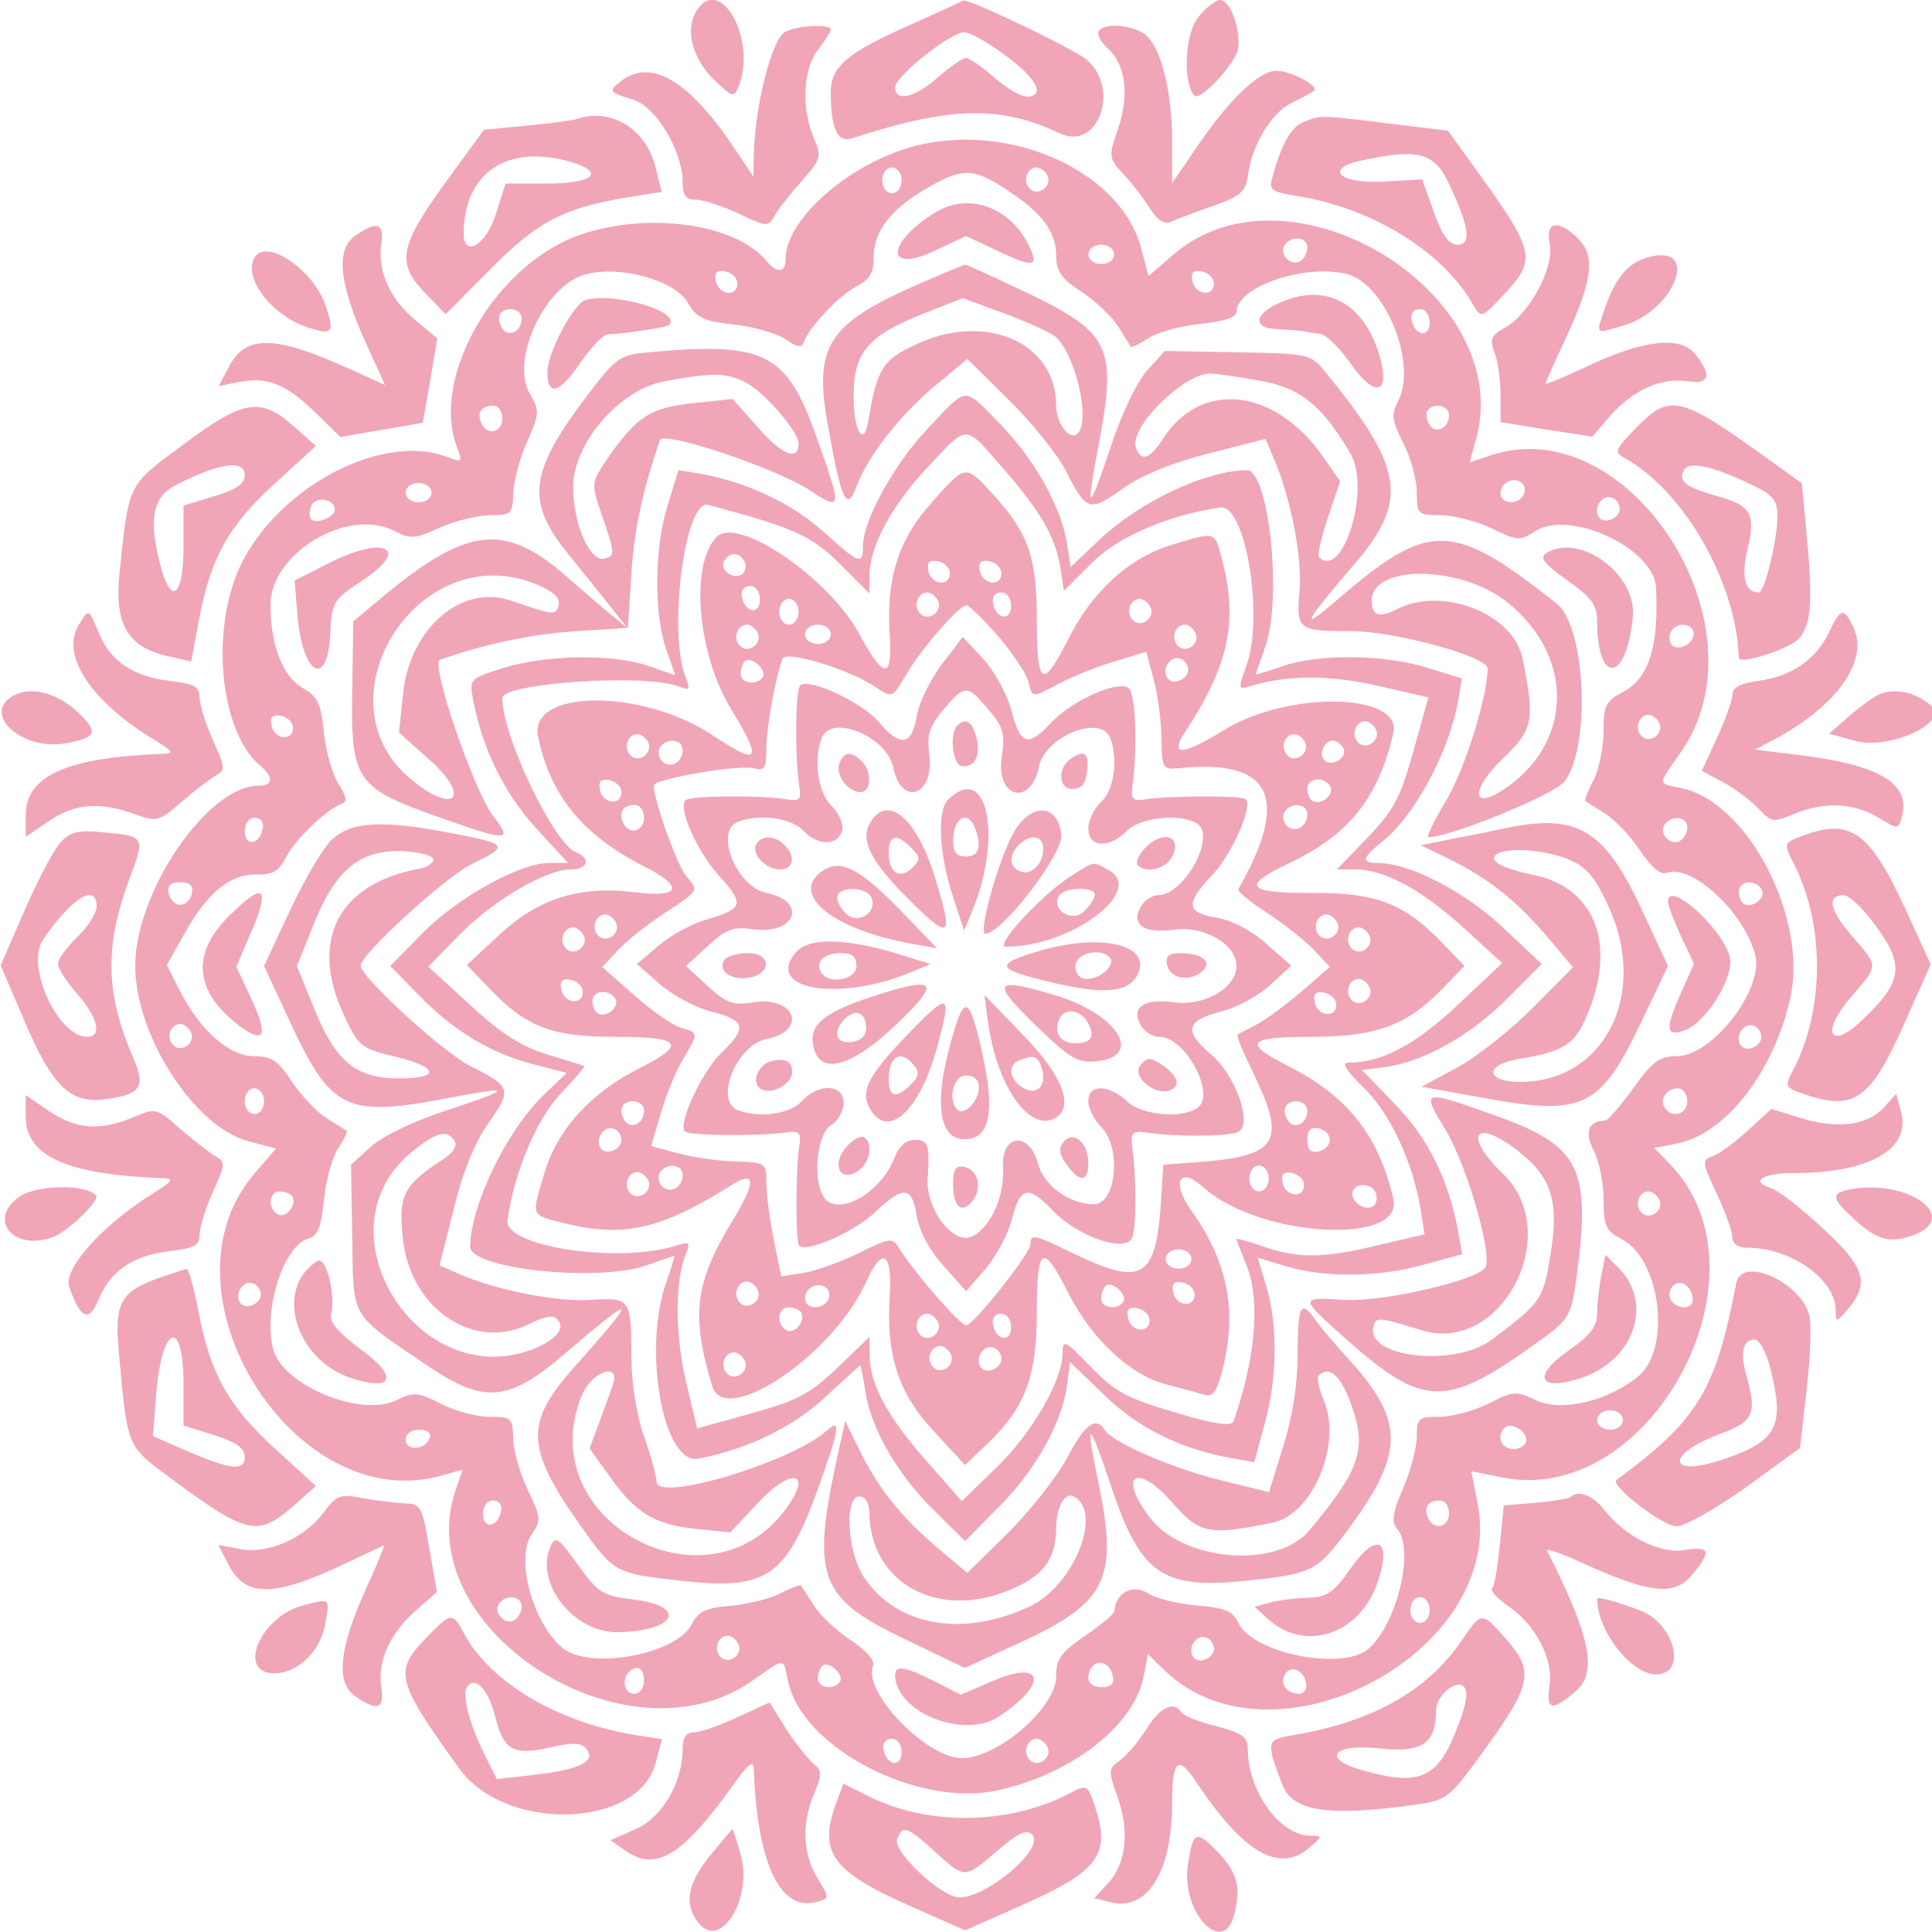 <?xml version="1.0" standalone="no"?>
<!DOCTYPE svg PUBLIC "-//W3C//DTD SVG 20010904//EN"
 "http://www.w3.org/TR/2001/REC-SVG-20010904/DTD/svg10.dtd">
<svg version="1.0" xmlns="http://www.w3.org/2000/svg"
 width="300pt" height="300pt" viewBox="0 0 300 300"
 preserveAspectRatio="xMidYMid meet">
<g transform="translate(0,300) scale(0.05,-0.05)"
fill="#f0a6b7" stroke="none">
<path d="M2159 5959 c-31 -59 -6 -145 61 -209 55 -53 60 -54 74 -18 59 151
-64 358 -135 227z"/>
<path d="M2827 5923 c-200 -89 -247 -130 -247 -211 1 -115 21 -157 68 -141
305 99 458 102 643 15 117 -56 189 133 86 227 -35 32 -377 196 -386 185 0 -1
-75 -35 -164 -75z m295 -95 c98 -71 127 -128 66 -128 -18 0 -63 27 -101 60
-38 33 -77 60 -87 60 -10 0 -49 -27 -87 -60 -73 -64 -133 -78 -133 -31 0 34
172 171 215 171 16 0 74 -32 127 -72z"/>
<path d="M3720 5945 c-41 -52 -47 -205 -10 -242 18 -18 128 101 135 145 9 60
-24 152 -56 152 -14 0 -46 -25 -69 -55z"/>
<path d="M2437 5900 c-41 -25 -92 -227 -96 -380 l-1 -69 -53 79 c-142 216
-262 290 -356 220 -43 -34 -43 -35 39 -61 68 -22 150 -160 150 -253 0 -43 10
-56 40 -56 22 0 82 -19 133 -43 87 -42 93 -42 112 -8 11 20 49 69 85 109 60
68 62 76 38 132 -40 92 -34 216 12 275 22 28 40 57 40 63 0 19 -107 13 -143
-8z"/>
<path d="M3412 5903 c-6 -10 7 -34 28 -53 56 -50 68 -146 32 -250 -30 -87 -29
-91 16 -140 26 -27 63 -75 82 -106 25 -39 46 -52 68 -42 18 8 76 30 131 49 83
30 100 44 106 92 12 95 72 195 135 227 33 16 64 33 70 37 21 14 -70 63 -116
63 -56 0 -150 -92 -255 -248 l-69 -101 0 129 c0 147 -29 274 -75 325 -32 36
-135 48 -153 18z"/>
<path d="M1790 5630 c-11 -4 -80 -13 -154 -20 l-133 -13 -122 -167 c-141 -195
-151 -248 -59 -342 l62 -64 143 144 c148 149 229 189 445 223 l83 13 -20 79
c-30 118 -139 184 -245 147z m-24 -131 c117 -33 81 -69 -68 -69 l-128 0 -30
-95 c-30 -95 -100 -138 -100 -60 1 187 133 277 326 224z"/>
<path d="M4048 5621 c-39 -16 -68 -68 -97 -173 -11 -38 -1 -44 73 -56 238 -37
460 -175 553 -342 22 -38 26 -37 93 35 105 112 101 131 -107 417 l-66 92 -188
23 c-213 26 -205 26 -261 4z m449 -186 c66 -137 74 -195 30 -195 -27 0 -48 28
-74 101 l-36 102 -123 -7 c-137 -7 -183 41 -64 66 171 37 224 24 267 -67z"/>
<path d="M2800 5534 c-189 -64 -360 -224 -360 -337 0 -45 -26 -48 -61 -6 -95
114 -364 152 -574 81 -264 -89 -469 -441 -386 -660 18 -48 17 -49 -31 -31
-219 83 -570 -122 -661 -386 -71 -206 -32 -479 82 -574 42 -35 39 -61 -6 -61
-158 0 -383 -329 -383 -560 0 -215 183 -500 351 -544 l86 -23 -68 -79 c-313
-366 125 -1068 584 -936 l64 18 -21 -60 c-151 -431 528 -870 920 -596 104 73
96 73 111 1 41 -208 403 -396 652 -341 231 51 425 203 453 355 l13 68 52 -51
c342 -327 1066 63 971 524 l-19 95 95 -19 c461 -95 851 629 524 971 l-51 52
68 13 c152 28 304 222 355 453 55 249 -133 611 -341 652 -72 15 -72 7 1 111
275 393 -164 1071 -596 920 l-60 -20 20 72 c125 452 -577 883 -938 575 l-79
-68 -23 86 c-67 253 -444 408 -744 305z m0 -94 c0 -22 -13 -40 -30 -40 -17 0
-30 18 -30 40 0 22 13 40 30 40 17 0 30 -18 30 -40z m348 -44 c92 -63 131
-119 132 -188 0 -51 15 -73 80 -115 43 -29 95 -78 113 -108 19 -30 37 -58 39
-62 3 -3 27 9 55 27 27 18 100 38 161 44 72 7 112 21 112 37 0 77 205 149 339
119 122 -27 225 -280 162 -398 -21 -39 -18 -59 17 -128 23 -45 42 -114 42
-153 0 -68 3 -71 74 -71 40 0 112 -19 159 -41 79 -39 88 -39 134 -9 107 70
370 -53 376 -175 9 -186 -23 -284 -106 -326 -50 -26 -57 -41 -57 -121 0 -49
-14 -117 -31 -151 -18 -33 -29 -63 -25 -65 3 -2 31 -20 61 -39 30 -18 79 -70
108 -114 34 -51 64 -77 82 -70 78 30 242 -122 276 -255 27 -107 -134 -314
-243 -314 -54 0 -76 -16 -136 -100 -40 -55 -79 -100 -87 -100 -52 -1 -65 -35
-36 -92 17 -32 31 -101 31 -152 0 -84 7 -98 57 -125 121 -62 154 -342 50 -426
-97 -78 -239 -111 -318 -73 -61 29 -71 28 -146 -11 -45 -22 -113 -41 -152 -41
-66 0 -71 -4 -71 -61 0 -34 -19 -106 -42 -160 -34 -79 -38 -105 -18 -128 54
-66 -3 -299 -92 -373 -81 -67 -354 -13 -401 80 -19 39 -42 49 -130 56 -59 5
-128 22 -154 39 -45 29 -100 -1 -102 -57 -1 -8 -41 -42 -91 -76 -76 -52 -90
-72 -90 -127 0 -96 -182 -253 -292 -253 -111 0 -308 204 -277 286 7 17 -20 48
-70 81 -44 29 -96 78 -114 108 -19 30 -37 58 -39 61 -2 4 -31 -7 -64 -24 -32
-17 -102 -34 -155 -39 -77 -6 -100 -17 -121 -58 -49 -94 -317 -142 -401 -73
-93 78 -148 279 -95 354 29 42 28 52 -12 135 -24 49 -45 121 -46 159 -2 67 -5
70 -74 70 -39 0 -107 18 -150 40 -72 37 -85 38 -140 11 -112 -53 -354 48 -382
160 -31 124 34 323 111 343 27 7 39 37 47 119 6 61 26 133 44 160 18 28 30 52
27 55 -4 2 -32 20 -62 39 -30 18 -79 70 -108 113 -43 66 -64 80 -118 80 -77 0
-168 80 -231 204 l-40 79 58 103 c70 124 141 181 223 178 48 -1 68 11 90 55
29 56 128 150 173 165 17 6 14 23 -10 60 -19 29 -40 101 -46 160 -9 92 -19
113 -67 140 -61 35 -99 134 -99 257 0 161 240 305 385 230 50 -26 64 -25 140
10 47 21 117 38 156 39 67 0 71 4 73 67 1 38 20 110 43 161 39 87 39 96 8 150
-60 104 46 334 171 369 105 31 280 -17 320 -87 27 -47 49 -58 145 -68 61 -7
133 -28 159 -46 35 -25 50 -27 56 -9 15 45 108 144 163 173 41 21 54 43 54 87
0 86 53 154 170 221 112 64 143 62 265 -22z m103 62 c21 -33 -26 -71 -53 -44
-23 23 -9 66 22 66 10 0 24 -10 31 -22z m809 -227 c0 -16 -10 -35 -22 -42 -28
-18 -67 21 -49 49 20 32 71 27 71 -7z m-600 -21 c0 -17 -18 -30 -40 -30 -22 0
-40 13 -40 30 0 17 18 30 40 30 22 0 40 -13 40 -30z m-1170 -90 c0 -43 -58
-37 -67 7 -5 27 3 35 30 30 20 -4 37 -21 37 -37z m1480 0 c0 -43 -58 -37 -67
7 -5 27 3 35 30 30 20 -4 37 -21 37 -37z m-2150 -109 c0 -41 -41 -61 -61 -30
-9 15 -12 34 -6 43 16 27 67 18 67 -13z m2820 -13 c0 -48 -47 -42 -56 9 -4 19
6 33 25 33 18 0 31 -17 31 -42z m-2880 -298 c0 -45 -50 -54 -66 -12 -13 33 2
52 39 52 15 0 27 -18 27 -40z m2940 11 c0 -41 -41 -61 -61 -30 -9 15 -12 34
-6 43 16 27 67 18 67 -13z m231 -249 c-19 -32 -71 -27 -71 6 0 34 43 54 67 31
10 -8 11 -25 4 -37z m-3391 8 c0 -17 -18 -30 -40 -30 -22 0 -40 13 -40 30 0
17 18 30 40 30 22 0 40 -13 40 -30z m-300 -53 c0 -22 -57 -46 -73 -30 -7 6 -7
25 0 42 12 31 73 22 73 -12z m3990 2 c0 -16 -16 -31 -35 -35 -34 -7 -49 36
-21 63 21 21 56 3 56 -28z m230 -387 c0 -34 -54 -58 -71 -31 -6 10 -6 28 1 39
18 30 70 24 70 -8z m-4350 -292 c0 -43 -58 -37 -67 7 -5 27 3 35 30 30 20 -4
37 -21 37 -37z m4241 18 c21 -33 -26 -71 -53 -44 -23 23 -9 66 22 66 10 0 24
-10 31 -22z m-4335 -331 c-9 -51 -56 -57 -56 -9 0 25 13 42 31 42 19 0 29 -14
25 -33z m4424 4 c0 -16 -10 -35 -22 -42 -28 -18 -67 21 -49 49 20 32 71 27 71
-7z m-4644 -206 c-4 -19 -20 -35 -36 -35 -16 0 -32 16 -36 35 -5 25 6 35 36
35 30 0 41 -10 36 -35z m4875 13 c15 -25 -29 -61 -55 -45 -9 5 -16 22 -16 38
0 34 52 39 71 7z m-4880 -440 c21 -33 -26 -71 -53 -44 -23 23 -9 66 22 66 10
0 24 -10 31 -22z m4879 -19 c0 -16 -16 -31 -35 -35 -34 -7 -49 36 -21 63 21
21 56 3 56 -28z m-4650 -199 c0 -22 -13 -40 -30 -40 -17 0 -30 18 -30 40 0 22
13 40 30 40 17 0 30 -18 30 -40z m4420 0 c0 -41 -48 -55 -70 -20 -17 27 6 60
41 60 16 0 29 -18 29 -40z m-4332 -296 c15 -26 -21 -70 -46 -55 -32 19 -27 71
7 71 16 0 33 -7 39 -16z m4243 -6 c21 -33 -26 -71 -53 -44 -23 23 -9 66 22 66
10 0 24 -10 31 -22z m-4341 -299 c0 -16 -16 -31 -35 -35 -34 -7 -49 36 -21 63
21 21 56 3 56 -28z m4446 -6 c4 -19 -6 -33 -23 -33 -38 0 -60 33 -42 61 18 29
58 13 65 -28z m-216 -383 c0 -17 -18 -30 -40 -30 -22 0 -40 13 -40 30 0 17 18
30 40 30 22 0 40 -13 40 -30z m-300 -62 c0 -15 -18 -28 -40 -28 -38 0 -54 39
-28 65 19 20 68 -7 68 -37z m-3405 7 c-13 -38 -75 -43 -75 -6 0 18 17 31 42
31 24 0 38 -10 33 -25z m221 -228 c-9 -51 -56 -57 -56 -9 0 25 13 42 31 42 19
0 29 -14 25 -33z m2944 -7 c0 -45 -50 -54 -66 -12 -13 33 2 52 39 52 15 0 27
-18 27 -40z m-2880 -289 c0 -16 -10 -35 -22 -42 -28 -18 -67 21 -49 49 20 32
71 27 71 -7z m2820 -11 c0 -22 -13 -40 -30 -40 -17 0 -30 18 -30 40 0 22 13
40 30 40 17 0 30 -18 30 -40z m-2149 -102 c21 -33 -26 -71 -53 -44 -23 23 -9
66 22 66 10 0 24 -10 31 -22z m1479 -19 c0 -16 -16 -31 -35 -35 -34 -7 -49 36
-21 63 21 21 56 3 56 -28z m-1161 -101 c-17 -28 -69 -21 -69 9 0 14 6 32 13
39 18 19 69 -26 56 -48z m847 15 c5 -22 -7 -33 -35 -33 -22 0 -41 12 -41 27 0
61 65 67 76 6z m-1456 -13 c0 -22 -13 -40 -30 -40 -30 0 -41 42 -17 67 26 25
47 13 47 -27z m2056 -7 c4 -19 -6 -33 -23 -33 -38 0 -60 33 -42 61 18 29 58
13 65 -28z m-1256 -215 c0 -48 -47 -42 -56 9 -4 19 6 33 25 33 18 0 31 -17 31
-42z m451 20 c21 -33 -26 -71 -53 -44 -23 23 -9 66 22 66 10 0 24 -10 31 -22z"/>
<path d="M2906 5341 c-154 -94 -158 -192 -6 -121 l100 47 100 -47 c113 -53
128 -50 94 20 -59 118 -187 163 -288 101z"/>
<path d="M2890 5134 c-322 -137 -366 -200 -317 -466 40 -224 57 -258 86 -181
36 96 132 219 240 311 l105 87 129 -127 c72 -71 152 -170 178 -222 64 -125 72
-127 178 -52 58 41 154 80 266 108 l175 45 26 -61 c53 -123 88 -306 80 -409
-11 -123 -5 -127 159 -127 137 0 425 -79 425 -116 0 -87 -72 -317 -130 -412
-37 -62 -61 -112 -54 -112 68 0 390 132 422 172 83 106 67 481 -23 553 -325
257 -395 259 -679 15 -123 -106 -111 -80 50 108 170 198 155 297 -91 598 -44
54 -50 56 -271 60 l-227 4 -55 -61 c-31 -35 -80 -137 -112 -235 -70 -209 -79
-211 -40 -6 60 314 41 357 -219 482 -103 49 -191 89 -194 88 -4 -1 -52 -20
-107 -44z m387 -179 c62 -53 111 -260 70 -301 -25 -25 -67 31 -67 87 0 195
-219 291 -434 190 -106 -49 -122 -75 -150 -241 -14 -82 -46 -25 -45 81 0 135
45 187 219 256 l120 47 128 -47 c71 -26 142 -59 159 -72z m634 -137 c127 -22
195 -76 283 -227 64 -108 -24 -395 -98 -321 -5 6 7 61 28 123 l38 112 -52 75
c-150 216 -381 242 -500 55 -39 -61 -66 -70 -82 -26 -24 61 147 231 230 231
16 0 85 -10 153 -22z m772 -690 c209 -169 202 -439 -15 -581 -99 -65 -100 2
-1 97 95 91 100 118 62 309 -28 141 -249 228 -391 155 -55 -28 -78 -20 -78 26
0 115 279 111 423 -6z"/>
<path d="M1818 5068 c-37 -11 -118 -164 -118 -224 0 -76 37 -66 100 26 34 49
73 91 86 91 71 5 184 22 192 30 41 41 -172 103 -260 77z"/>
<path d="M3966 5056 c-73 -35 -74 -76 0 -78 35 -2 73 -5 84 -7 11 -3 34 -6 51
-8 17 -2 61 -45 97 -97 78 -109 124 -85 82 43 -52 158 -173 215 -314 147z"/>
<path d="M2015 4906 c-88 -8 -101 -16 -182 -122 -191 -249 -203 -339 -68 -505
47 -58 107 -133 134 -167 l49 -62 -49 40 c-27 22 -86 73 -132 113 -202 180
-318 165 -603 -77 l-67 -56 -3 -213 c-5 -278 11 -303 258 -391 228 -81 242
-81 180 -1 -62 82 -196 475 -166 486 141 49 280 79 414 88 l170 11 11 170 c9
137 33 249 88 413 10 31 362 -87 466 -156 101 -66 101 -60 19 171 -92 257
-159 291 -519 258z m303 -95 c56 -29 162 -152 162 -188 0 -56 -50 -37 -123 46
l-82 92 -122 -13 c-133 -14 -175 -41 -265 -170 -51 -75 -52 -80 -24 -163 47
-135 48 -142 12 -150 -45 -10 -96 110 -96 222 0 137 144 303 284 329 154 28
192 27 254 -5z m-657 -624 c55 -22 79 -42 74 -65 -8 -34 -15 -33 -149 13 -152
52 -313 -86 -334 -288 l-13 -122 92 -82 c134 -118 84 -177 -54 -64 -298 246
21 753 384 608z"/>
<path d="M2882 4670 c-106 -112 -201 -285 -202 -365 0 -61 -10 -58 -123 44
-97 87 -236 153 -378 179 l-72 12 -33 -107 c-42 -130 -44 -340 -5 -449 l28
-81 -81 28 c-109 39 -319 36 -451 -5 -108 -34 -108 -34 -95 -103 28 -148 96
-286 193 -393 l101 -110 -59 0 c-91 0 -285 -108 -394 -219 l-99 -101 89 -91
c109 -112 225 -181 358 -215 l101 -26 -72 -69 c-115 -111 -226 -341 -228 -471
0 -69 401 -111 550 -57 44 15 82 29 84 29 2 0 -9 -37 -25 -83 -74 -210 -9
-568 100 -547 155 30 296 99 396 193 57 53 105 97 107 97 1 0 9 -38 16 -84 19
-117 99 -254 212 -366 l97 -96 107 108 c113 114 195 261 210 378 l9 70 106
-102 c104 -102 235 -167 393 -196 l73 -13 32 117 c40 142 42 307 6 428 l-27
90 90 -27 c121 -36 286 -34 428 6 l117 32 -13 73 c-29 158 -94 289 -196 393
l-102 106 70 9 c118 15 265 97 379 211 l109 109 -122 115 c-119 111 -289 199
-387 199 -52 0 -49 16 11 64 102 80 208 276 238 437 l12 72 -107 33 c-131 42
-340 44 -450 5 -46 -16 -83 -27 -83 -25 0 2 14 40 29 84 54 149 12 550 -57
550 -127 -2 -327 -95 -453 -212 l-94 -89 -12 77 c-18 111 -102 260 -209 369
-113 116 -97 117 -222 -15z m230 -121 c118 -134 165 -215 181 -311 l11 -73 87
87 c81 81 236 148 398 172 79 12 137 -337 82 -491 -27 -75 -27 -76 16 -63 110
34 245 34 393 0 l156 -36 -39 -140 c-49 -178 -64 -206 -163 -309 l-82 -85 59
0 c90 -1 207 -65 336 -183 l118 -108 -138 -130 c-130 -123 -236 -179 -337
-179 -25 0 -13 -21 45 -78 82 -79 153 -232 177 -378 l12 -77 -140 -33 c-171
-42 -254 -43 -361 -5 -46 16 -83 26 -83 23 0 -4 14 -39 30 -79 45 -107 30
-291 -39 -486 -6 -16 -44 -12 -135 13 -196 56 -229 72 -315 162 -75 77 -81 79
-81 35 -1 -84 -93 -245 -204 -353 l-109 -106 -108 123 c-121 136 -178 240
-178 328 l-1 59 -85 -82 c-103 -99 -131 -114 -309 -163 l-141 -39 -35 148
c-34 146 -34 313 1 396 14 34 10 37 -33 23 -181 -56 -534 -2 -522 80 22 151
91 315 165 392 43 46 77 85 74 86 -3 2 -54 18 -115 36 -81 25 -144 65 -240
154 l-130 119 100 102 c105 106 266 200 344 200 52 0 62 35 15 53 -69 27 -229
361 -229 479 0 47 445 77 548 36 33 -13 36 -9 23 24 -58 137 -5 559 68 540
265 -70 322 -96 410 -184 l91 -91 0 56 c1 91 70 219 182 337 126 134 112 134
230 -1z"/>
<path d="M2894 4440 c-103 -114 -142 -235 -131 -408 9 -144 -17 -144 -95 0
-94 174 -377 366 -442 301 -84 -85 -61 -363 45 -536 98 -161 87 -177 -57 -81
-221 147 -574 144 -543 -4 38 -183 139 -306 330 -403 125 -63 113 -98 -29 -80
-170 21 -297 -18 -418 -129 l-104 -97 70 -73 c113 -119 194 -150 388 -150 210
0 227 -22 77 -98 -150 -75 -254 -190 -294 -324 -41 -138 -44 -130 58 -156 188
-47 303 -21 525 119 74 46 74 7 -1 -115 -115 -190 -128 -291 -61 -511 39 -130
375 97 477 322 51 115 83 96 74 -45 -11 -183 27 -299 138 -418 l96 -104 72 69
c116 112 151 207 151 407 0 206 18 216 98 58 73 -144 192 -255 306 -284 47
-12 101 -27 118 -32 25 -7 38 13 55 80 46 181 16 333 -97 492 -64 90 -37 140
38 72 172 -155 624 -181 589 -35 -46 198 -142 319 -328 413 -141 72 -125 90
75 90 199 0 295 35 406 150 l68 70 -69 72 c-118 122 -204 156 -404 155 -206
-1 -222 21 -70 93 184 87 275 202 322 402 30 127 -326 134 -527 10 -128 -79
-169 -81 -120 -6 135 206 164 339 118 525 -26 102 -18 99 -156 58 -134 -40
-249 -144 -324 -293 -80 -158 -98 -148 -98 55 0 197 -25 270 -130 387 -93 102
-88 103 -196 -18z m-583 -182 c7 -12 6 -29 -4 -39 -24 -24 -76 11 -58 39 17
28 45 28 62 0z m639 -38 c0 -43 -58 -37 -67 7 -5 27 3 35 30 30 20 -4 37 -21
37 -37z m160 0 c0 -43 -58 -37 -67 7 -5 27 3 35 30 30 20 -4 37 -21 37 -37z
m-750 -82 c0 -48 -47 -42 -56 9 -4 19 6 33 25 33 18 0 31 -17 31 -42z m551 0
c21 -33 -26 -71 -53 -44 -23 23 -9 66 22 66 10 0 24 -10 31 -22z m229 -20 c0
-48 -47 -42 -56 9 -4 19 6 33 25 33 18 0 31 -17 31 -42z m-660 -18 c0 -22 -13
-40 -30 -40 -17 0 -30 18 -30 40 0 22 13 40 30 40 17 0 30 -18 30 -40z m1091
18 c21 -33 -26 -71 -53 -44 -23 23 -9 66 22 66 10 0 24 -10 31 -22z m-472 -93
c45 -52 87 -115 94 -140 14 -54 8 -54 102 -5 41 21 118 52 170 67 l95 29 22
-83 c13 -46 24 -128 25 -183 2 -100 2 -101 62 -95 281 27 338 -94 177 -376 -4
-7 36 -40 89 -74 52 -34 118 -86 145 -115 l50 -53 -90 -78 c-49 -42 -112 -88
-140 -102 -27 -14 -53 -28 -57 -30 -4 -3 17 -54 47 -115 107 -219 81 -262
-169 -281 l-108 -8 -6 -91 c-15 -266 -54 -291 -279 -182 -117 57 -128 59 -128
25 0 -27 -169 -241 -198 -251 -16 -5 -162 162 -212 243 -18 30 -30 28 -121
-18 -56 -27 -133 -55 -172 -62 l-71 -11 -23 115 c-13 64 -23 143 -23 177 0 60
-3 62 -95 65 -52 1 -133 13 -179 25 l-84 23 31 104 c17 58 48 133 69 167 48
79 48 81 -7 96 -25 7 -90 52 -145 101 l-100 88 50 53 c28 30 93 81 145 115
106 69 106 69 67 113 -31 35 -111 264 -100 285 12 20 265 63 308 51 35 -9 40
0 40 63 1 66 27 214 50 277 9 27 200 -30 283 -84 60 -39 57 -40 102 36 47 80
163 214 186 214 9 0 53 -43 98 -95z m-748 13 c21 -33 -26 -71 -53 -44 -23 23
-9 66 22 66 10 0 24 -10 31 -22z m229 -8 c0 -17 -18 -30 -40 -30 -22 0 -40 13
-40 30 0 17 18 30 40 30 22 0 40 -13 40 -30z m1131 8 c21 -33 -26 -71 -53 -44
-23 23 -9 66 22 66 10 0 24 -10 31 -22z m-1342 -140 c-17 -28 -69 -21 -69 9 0
14 6 32 13 39 18 19 69 -26 56 -48z m1321 21 c0 -16 -16 -31 -35 -35 -34 -7
-49 36 -21 63 21 21 56 3 56 -28z m581 -181 c21 -33 -26 -71 -53 -44 -23 23
-9 66 22 66 10 0 24 -10 31 -22z m-2260 -40 c21 -33 -26 -71 -53 -44 -23 23
-9 66 22 66 10 0 24 -10 31 -22z m2040 0 c21 -33 -26 -71 -53 -44 -23 23 -9
66 22 66 10 0 24 -10 31 -22z m-1931 -27 c0 -39 -39 -60 -64 -35 -11 11 -14
30 -7 42 20 32 71 27 71 -7z m2051 7 c18 -28 -34 -63 -58 -39 -19 19 -1 61 27
61 10 0 24 -10 31 -22z m-2241 -138 c0 -43 -58 -37 -67 7 -5 27 3 35 30 30 20
-4 37 -21 37 -37z m2201 18 c15 -25 -29 -61 -55 -45 -9 5 -16 22 -16 38 0 34
52 39 71 7z m-2131 -98 c0 -45 -50 -54 -66 -12 -13 33 2 52 39 52 15 0 27 -18
27 -40z m2060 11 c0 -39 -39 -60 -64 -35 -11 11 -14 30 -7 42 20 32 71 27 71
-7z m-2149 -333 c21 -33 -26 -71 -53 -44 -23 23 -9 66 22 66 10 0 24 -10 31
-22z m2240 0 c21 -33 -26 -71 -53 -44 -23 23 -9 66 22 66 10 0 24 -10 31 -22z
m-2340 -40 c21 -33 -26 -71 -53 -44 -23 23 -9 66 22 66 10 0 24 -10 31 -22z
m2440 0 c21 -33 -26 -71 -53 -44 -23 23 -9 66 22 66 10 0 24 -10 31 -22z
m-2441 -178 c0 -43 -58 -37 -67 7 -5 27 3 35 30 30 20 -4 37 -21 37 -37z
m2441 18 c21 -33 -26 -71 -53 -44 -23 23 -9 66 22 66 10 0 24 -10 31 -22z
m-2340 -40 c15 -25 -29 -61 -55 -45 -9 5 -16 22 -16 38 0 34 52 39 71 7z
m2239 -18 c0 -43 -58 -37 -67 7 -5 27 3 35 30 30 20 -4 37 -21 37 -37z m-2150
-329 c0 -41 -41 -61 -61 -30 -9 15 -12 34 -6 43 16 27 67 18 67 -13z m2060 0
c0 -41 -41 -61 -61 -30 -9 15 -12 34 -6 43 16 27 67 18 67 -13z m-2130 -92 c0
-16 -16 -31 -35 -35 -34 -7 -49 36 -21 63 21 21 56 3 56 -28z m2200 1 c0 -16
-16 -32 -35 -36 -25 -5 -35 6 -35 36 0 30 10 41 35 36 19 -4 35 -20 35 -36z
m-2010 -109 c0 -39 -39 -60 -64 -35 -11 11 -14 30 -7 42 20 32 71 27 71 -7z
m1820 -11 c0 -22 -13 -40 -30 -40 -17 0 -30 18 -30 40 0 22 13 40 30 40 17 0
30 -18 30 -40z m-1929 -2 c21 -33 -26 -71 -53 -44 -23 23 -9 66 22 66 10 0 24
-10 31 -22z m2039 -18 c0 -43 -58 -37 -67 7 -5 27 3 35 30 30 20 -4 37 -21 37
-37z m220 -20 c7 -11 7 -29 1 -39 -17 -27 -71 -3 -71 31 0 32 52 38 70 8z
m-570 -210 c0 -17 -18 -30 -40 -30 -22 0 -40 13 -40 30 0 17 18 30 40 30 22 0
40 -13 40 -30z m-1349 -92 c21 -33 -26 -71 -53 -44 -23 23 -9 66 22 66 10 0
24 -10 31 -22z m220 -36 c-19 -32 -71 -27 -71 6 0 34 43 54 67 31 10 -8 11
-25 4 -37z m918 -4 c-17 -28 -69 -21 -69 9 0 14 6 32 13 39 18 19 69 -26 56
-48z m221 22 c0 -43 -58 -37 -67 7 -5 27 3 35 30 30 20 -4 37 -21 37 -37z
m-1222 -56 c15 -26 -21 -70 -46 -55 -32 19 -27 71 7 71 16 0 33 -7 39 -16z
m1082 -24 c0 -43 -58 -37 -67 7 -5 27 3 35 30 30 20 -4 37 -21 37 -37z m-659
-2 c21 -33 -26 -71 -53 -44 -23 23 -9 66 22 66 10 0 24 -10 31 -22z m229 -20
c0 -48 -47 -42 -56 9 -4 19 6 33 25 33 18 0 31 -17 31 -42z m-189 -80 c21 -33
-26 -71 -53 -44 -23 23 -9 66 22 66 10 0 24 -10 31 -22z m159 -19 c0 -16 -16
-31 -35 -35 -34 -7 -49 36 -21 63 21 21 56 3 56 -28z m-799 -1 c21 -33 -26
-71 -53 -44 -23 23 -9 66 22 66 10 0 24 -10 31 -22z"/>
<path d="M2925 3937 c-36 -47 -71 -120 -78 -161 -15 -92 -51 -98 -119 -17 -51
60 -218 138 -243 112 -15 -14 -17 -219 -3 -311 7 -44 2 -49 -42 -42 -84 13
-298 11 -311 -3 -25 -24 36 -161 107 -238 77 -86 73 -99 -46 -134 -44 -13
-110 -49 -146 -81 l-66 -56 72 -63 c39 -34 111 -73 161 -85 105 -27 110 -50
29 -128 -60 -58 -136 -221 -113 -244 13 -13 225 -15 313 -3 43 6 49 0 42 -43
-11 -76 -12 -297 0 -309 23 -22 169 42 234 103 90 85 116 83 131 -10 8 -47 39
-107 83 -155 l70 -79 61 70 c33 39 70 108 82 155 26 100 50 105 126 26 78 -82
227 -133 247 -85 13 33 14 181 0 284 -5 43 1 49 44 43 90 -14 249 -13 284 1
49 20 -6 178 -86 244 -82 70 -74 103 32 130 50 12 119 50 155 83 l65 60 -77
68 c-46 41 -107 73 -155 81 -95 16 -98 43 -12 134 61 65 125 211 103 234 -12
12 -233 11 -309 0 -43 -7 -49 -1 -43 42 16 118 10 281 -11 302 -29 29 -178
-37 -244 -109 -69 -74 -94 -66 -120 38 -13 50 -52 122 -87 161 l-65 70 -65
-85z m145 -141 c46 -54 52 -75 41 -148 -19 -127 91 -154 116 -28 19 93 192
163 221 88 25 -66 12 -162 -28 -198 -22 -20 -40 -57 -40 -83 0 -60 64 -63 120
-7 42 42 166 55 218 22 60 -38 -40 -222 -121 -222 -19 0 -44 -17 -55 -37 -30
-56 11 -83 106 -70 93 12 192 -46 192 -113 0 -67 -99 -125 -192 -113 -95 13
-136 -14 -106 -70 11 -20 37 -37 58 -37 83 0 179 -183 117 -222 -51 -33 -175
-20 -217 22 -22 22 -58 40 -80 40 -27 0 -40 -13 -40 -40 0 -22 18 -58 40 -80
64 -64 47 -240 -23 -240 -75 0 -155 58 -173 125 -27 104 -116 94 -109 -12 5
-87 -37 -182 -94 -212 -57 -31 -145 80 -140 177 7 109 2 122 -41 122 -26 0
-49 -20 -62 -55 -42 -111 -179 -187 -220 -122 -35 54 -21 195 22 222 22 13 40
45 40 70 0 59 -79 62 -130 5 -36 -40 -132 -53 -198 -28 -75 29 -5 202 88 221
130 26 90 135 -42 114 -62 -10 -83 -2 -140 51 l-68 62 68 62 c57 53 79 61 142
52 132 -17 169 87 40 113 -93 19 -163 192 -88 221 68 26 167 12 205 -30 45
-47 109 -44 119 6 4 18 -12 52 -35 75 -41 41 -55 142 -29 209 29 76 202 5 222
-91 25 -125 129 -88 112 40 -8 61 0 87 44 139 66 79 74 79 140 0z"/>
<path d="M2973 3747 c-26 -27 -14 -127 16 -127 41 0 57 34 43 91 -13 49 -33
61 -59 36z"/>
<path d="M2607 3630 c-14 -36 26 -90 65 -90 34 0 37 63 4 96 -32 32 -55 30
-69 -6z"/>
<path d="M3327 3645 c-43 -28 -41 -95 3 -95 29 0 42 15 46 55 7 56 -7 67 -49
40z"/>
<path d="M2944 3516 c-34 -34 -28 -167 14 -296 l36 -110 25 60 c97 234 46 467
-75 346z m84 -88 c22 -57 12 -88 -28 -88 -29 0 -40 13 -40 47 0 73 45 101 68
41z"/>
<path d="M2700 3440 c-29 -54 10 -124 138 -249 115 -112 123 -100 64 89 -58
185 -150 258 -202 160z m130 -73 c29 -29 29 -36 3 -62 -38 -38 -73 -16 -73 46
0 57 24 62 70 16z"/>
<path d="M3143 3405 c-48 -93 -105 -305 -83 -305 51 0 242 248 236 307 -10
102 -101 101 -153 -2z m97 -41 c0 -47 -38 -84 -72 -70 -34 13 -36 50 -4 82 36
36 76 29 76 -12z"/>
<path d="M2349 3379 c-18 -29 28 -79 73 -79 43 0 50 40 14 76 -30 30 -69 31
-87 3z"/>
<path d="M3553 3363 c-18 -20 -27 -42 -20 -50 27 -26 86 -12 106 24 36 68 -30
88 -86 26z"/>
<path d="M2551 3293 c-98 -72 38 -181 281 -224 l78 -14 -100 104 c-140 146
-201 177 -259 134z m156 -82 c17 -44 -40 -82 -77 -51 -16 14 -30 37 -30 52 0
37 93 36 107 -1z"/>
<path d="M3330 3282 c-92 -57 -245 -222 -206 -222 204 0 437 176 317 239 -48
26 -40 28 -111 -17z m70 -61 c0 -10 -15 -33 -33 -51 -37 -37 -105 5 -78 48 16
27 111 30 111 3z"/>
<path d="M2474 3045 c-105 -117 128 -159 356 -64 l60 25 -90 28 c-165 52 -285
56 -326 11z m186 -45 c0 -43 -86 -59 -110 -20 -20 32 9 60 61 60 36 0 49 -11
49 -40z"/>
<path d="M3225 3046 c-137 -41 -133 -55 33 -95 159 -39 239 -35 270 14 61 98
-102 141 -303 81z m221 -19 c21 -21 -27 -67 -68 -67 -25 0 -38 14 -38 40 0 39
75 58 106 27z"/>
<path d="M2249 3018 c-20 -32 20 -62 73 -55 75 11 75 77 1 77 -34 0 -67 -10
-74 -22z"/>
<path d="M3624 3005 c8 -43 68 -56 108 -23 36 30 4 57 -68 58 -34 0 -45 -10
-40 -35z"/>
<path d="M2730 2912 c-159 -50 -213 -89 -206 -148 12 -107 112 -86 259 54 138
131 127 151 -53 94z m-40 -104 c0 -24 -16 -40 -45 -44 -50 -7 -61 32 -21 72
33 33 66 19 66 -28z"/>
<path d="M3214 2818 c108 -105 133 -120 190 -114 151 14 67 148 -130 206 -188
56 -197 42 -60 -92z m165 5 c23 -43 10 -63 -41 -63 -43 0 -66 32 -50 71 15 41
67 36 91 -8z"/>
<path d="M2826 2795 c-128 -132 -155 -182 -126 -235 55 -103 156 -13 211 190
45 167 38 171 -85 45z m12 -103 c18 -21 16 -35 -9 -60 -45 -45 -69 -40 -69 15
0 74 37 95 78 45z"/>
<path d="M3069 2822 c28 -198 130 -342 210 -293 57 36 20 131 -100 255 l-122
126 12 -88z m164 -132 c21 -56 -8 -94 -53 -70 -45 24 -53 71 -15 87 43 17 56
14 68 -17z"/>
<path d="M2953 2764 c-57 -204 -34 -319 61 -300 62 12 74 96 37 263 -41 184
-56 189 -98 37z m87 -142 c0 -41 -46 -89 -67 -68 -31 31 -12 106 27 106 26 0
40 -13 40 -38z"/>
<path d="M2397 2705 c-43 -10 -66 -67 -34 -87 32 -20 97 15 97 52 0 34 -20 45
-63 35z"/>
<path d="M3542 2692 c-29 -34 44 -96 91 -78 36 14 26 45 -26 80 -35 23 -45 23
-65 -2z"/>
<path d="M2630 2440 c-47 -52 -26 -110 30 -80 40 22 55 89 23 108 -10 6 -33
-6 -53 -28z"/>
<path d="M3303 2454 c-16 -20 -14 -38 9 -70 40 -57 68 -56 68 4 0 62 -46 103
-77 66z"/>
<path d="M2960 2323 c0 -71 26 -94 59 -54 33 39 19 99 -24 107 -27 5 -35 -7
-35 -53z"/>
<path d="M1013 4247 l-98 -50 9 -110 c16 -186 94 -227 102 -52 4 95 8 102 102
164 153 102 61 140 -115 48z"/>
<path d="M4802 4282 c-22 -14 -7 -33 65 -84 76 -54 93 -77 93 -127 1 -202 92
-190 111 15 12 131 -166 261 -269 196z"/>
<path d="M1027 3389 c-27 -28 -85 -127 -128 -220 l-79 -169 79 -170 c129 -279
175 -301 493 -240 204 39 203 30 -4 -38 -101 -33 -198 -79 -235 -112 l-63 -57
4 -226 c4 -257 -10 -233 233 -398 178 -120 252 -113 427 37 226 193 232 186
30 -41 -155 -174 -152 -250 16 -489 108 -153 108 -153 332 -177 251 -26 311
17 410 292 67 190 71 217 23 174 -111 -97 -524 -221 -526 -157 0 17 -18 82
-39 142 -23 65 -39 164 -39 243 -1 186 -3 188 -129 180 -106 -6 -291 30 -407
81 l-60 26 44 175 c28 114 65 206 107 266 75 106 73 114 -57 179 -85 44 -339
276 -339 311 0 35 263 276 346 316 116 56 112 62 -61 95 -219 43 -318 37 -378
-23z m319 -59 c-2 -11 -20 -23 -40 -27 -255 -46 -347 -222 -238 -455 45 -98
53 -104 161 -130 136 -33 139 -68 6 -67 -131 1 -193 53 -259 216 l-54 133 54
134 c68 169 147 231 283 222 50 -3 89 -15 87 -26z m66 -874 c9 -14 -5 -36 -34
-55 -125 -81 -141 -112 -127 -246 22 -220 223 -355 396 -265 31 16 65 25 75
19 40 -25 13 -66 -62 -97 -360 -144 -679 364 -383 609 78 64 112 73 135 35z
m494 -747 c-3 -11 -21 -61 -40 -113 l-35 -94 60 -84 c81 -116 140 -152 268
-166 l109 -11 87 93 c95 102 165 100 98 -2 -236 -361 -811 -60 -645 337 28 67
112 101 98 40z"/>
<path d="M4670 3427 c-22 -5 -89 -19 -149 -30 l-109 -22 79 -38 c126 -61 213
-129 307 -238 l87 -103 -126 -127 c-69 -69 -175 -153 -235 -185 l-109 -59 177
-32 c328 -61 376 -38 508 239 l80 168 -79 170 c-118 256 -202 306 -431 257z
m201 -96 c56 -23 82 -54 124 -145 126 -273 -12 -546 -274 -546 -108 0 -112 53
-6 71 151 25 181 47 224 162 78 208 7 372 -177 410 -74 15 -122 35 -122 51 0
36 143 34 231 -3z"/>
<path d="M709 3153 c-117 -117 -104 -235 36 -340 77 -57 89 -29 35 86 l-46 99
43 100 c65 150 44 167 -68 55z"/>
<path d="M5180 3200 c0 -11 18 -59 40 -107 l41 -86 -42 -94 c-49 -111 -46
-134 15 -112 67 26 153 167 138 227 -22 89 -192 241 -192 172z"/>
<path d="M4491 2488 c65 -109 145 -386 122 -424 -25 -40 -314 -107 -433 -101
-147 9 -148 10 3 -124 241 -213 309 -213 601 -1 87 63 95 77 110 180 49 353
16 422 -246 516 -235 84 -236 84 -157 -46z m219 -59 c108 -83 132 -156 106
-320 -23 -145 -27 -152 -184 -270 -113 -85 -388 -56 -367 39 8 33 13 33 149
-9 249 -78 446 302 253 486 -122 118 -90 175 43 74z"/>
<path d="M986 2084 c-135 -84 -71 -306 105 -364 131 -43 147 4 30 89 -69 51
-99 86 -93 108 16 57 -15 183 -42 167z"/>
<path d="M4973 2039 c-7 -35 -13 -88 -13 -118 0 -41 -22 -69 -94 -119 -109
-78 -85 -124 43 -82 167 55 227 233 117 343 l-40 40 -13 -64z"/>
<path d="M4030 1795 c0 -94 -16 -195 -45 -287 l-44 -142 -154 38 c-152 38
-333 117 -357 156 -26 43 -62 16 -115 -86 -31 -58 -113 -163 -183 -233 l-128
-126 -103 87 c-109 94 -177 181 -238 307 l-38 78 -24 -108 c-82 -378 -59 -441
210 -570 l185 -89 168 77 c276 127 310 198 246 505 -41 195 -29 191 39 -13 92
-277 158 -324 414 -299 203 21 225 30 304 134 199 261 201 359 16 561 -38 41
-81 92 -97 115 -46 66 -56 48 -56 -105z m158 -135 c61 -154 43 -216 -122 -413
-100 -120 -391 -97 -495 40 -102 134 -41 173 71 45 85 -96 110 -101 310 -61
124 25 216 243 160 378 -16 37 -23 73 -17 79 30 30 63 5 93 -68z m-1488 -356
c1 -219 211 -336 435 -242 105 43 145 96 145 194 1 67 28 114 58 95 87 -54 -6
-278 -142 -341 -206 -96 -410 -60 -511 89 -61 90 -63 287 -2 249 9 -6 17 -26
17 -44z"/>
<path d="M1707 1190 c-43 -112 78 -260 209 -259 185 3 222 82 48 102 -91 11
-107 21 -164 100 -69 96 -76 101 -93 57z"/>
<path d="M4198 1134 c-56 -81 -76 -94 -137 -96 -39 -1 -92 -8 -118 -15 l-47
-13 42 -38 c117 -106 288 -47 342 119 42 128 -4 152 -82 43z"/>
<path d="M2780 798 c0 -115 213 -201 322 -129 154 102 141 179 -18 111 l-100
-43 -81 41 c-92 47 -123 52 -123 20z"/>
<path d="M1102 5267 c-60 -42 -49 -149 35 -334 l59 -129 -103 47 c-239 109
-330 111 -382 10 l-32 -60 60 12 c90 18 147 -4 237 -91 l81 -79 128 22 128 22
23 131 22 131 -66 55 c-80 65 -120 154 -108 236 10 68 -12 76 -82 27z"/>
<path d="M4813 5241 c14 -73 -65 -219 -140 -259 -42 -23 -47 -35 -32 -76 11
-27 19 -87 19 -133 l0 -84 142 -23 143 -22 57 66 c70 79 157 118 238 106 70
-11 78 18 24 85 -47 57 -161 44 -340 -41 -68 -32 -124 -55 -124 -51 0 3 27 65
61 137 84 180 95 258 41 312 -63 63 -104 55 -89 -17z"/>
<path d="M791 5201 c-38 -61 50 -179 162 -217 81 -26 87 -19 58 68 -39 111
-183 209 -220 149z"/>
<path d="M5130 5204 c-76 -16 -118 -68 -158 -197 -13 -42 -11 -43 70 -18 155
45 237 247 88 215z"/>
<path d="M570 4620 c-176 -130 -169 -117 -199 -402 -16 -157 26 -228 151 -256
l72 -16 24 129 c35 190 91 292 235 423 l128 117 -71 63 c-102 89 -153 81 -340
-58z m190 -96 c0 -27 -27 -45 -95 -65 l-95 -29 0 -128 c0 -149 -36 -185 -69
-68 -41 148 -29 221 44 259 136 70 215 81 215 31z"/>
<path d="M5079 4669 c-65 -67 -67 -73 -31 -93 184 -104 345 -387 352 -619 0
-23 157 27 187 60 38 43 43 115 24 318 l-15 164 -103 74 c-278 200 -306 207
-414 96z m356 -172 c72 -34 85 -50 85 -100 0 -74 -40 -237 -58 -237 -42 0 -55
47 -36 129 27 117 14 140 -95 171 -98 27 -122 47 -100 82 16 26 89 10 204 -45z"/>
<path d="M245 4060 c-59 -93 38 -240 235 -358 55 -33 61 -42 30 -43 -300 -10
-430 -68 -430 -190 l0 -68 73 50 c80 54 159 60 267 20 66 -24 74 -22 142 37
39 34 87 71 106 82 33 19 32 25 -6 110 -23 50 -41 109 -42 132 0 36 -15 44
-90 53 -114 13 -186 60 -222 147 -34 80 -31 79 -63 28z"/>
<path d="M5680 4036 c-40 -84 -115 -136 -217 -150 -58 -8 -83 -21 -83 -44 0
-17 -22 -78 -48 -134 l-47 -102 66 -35 c37 -20 86 -57 110 -82 40 -43 47 -44
110 -17 93 39 187 35 262 -11 63 -38 63 -38 74 5 27 103 -75 161 -335 191
l-122 15 61 32 c194 104 292 243 246 345 -30 66 -41 64 -77 -13z"/>
<path d="M30 3832 c-79 -59 45 -162 170 -141 100 17 108 34 44 95 -70 67 -160
87 -214 46z"/>
<path d="M5840 3845 c-16 -6 -59 -36 -95 -67 l-65 -57 83 -22 c107 -29 294 59
234 110 -49 41 -108 55 -157 36z"/>
<path d="M188 3384 c-21 -23 -71 -118 -112 -212 l-74 -170 71 -166 c88 -209
145 -264 253 -250 112 15 127 38 88 128 -87 202 -90 349 -11 559 48 129 47
130 -80 142 -80 8 -104 2 -135 -31z m112 -200 c0 -20 -27 -62 -60 -94 -33 -32
-60 -69 -60 -83 0 -14 27 -56 60 -94 64 -73 78 -133 31 -133 -91 0 -192 220
-138 301 88 130 167 179 167 103z"/>
<path d="M5584 3399 c-43 -17 -44 -21 -15 -78 98 -188 98 -453 2 -640 -30 -56
-29 -58 32 -79 156 -54 207 -17 314 226 l79 177 -79 173 c-114 246 -173 285
-333 221z m218 -244 c117 -147 114 -197 -20 -324 -100 -95 -128 -37 -35 71 89
104 89 93 2 194 -68 79 -76 124 -23 124 13 0 47 -29 76 -65z"/>
<path d="M80 2531 c0 -122 130 -180 430 -190 31 -1 24 -11 -33 -46 -159 -99
-282 -236 -262 -292 36 -101 61 -111 92 -37 37 89 108 136 223 149 75 9 90 17
90 53 1 23 19 83 42 132 38 85 39 91 6 110 -19 11 -68 49 -109 85 -73 64 -75
65 -146 35 -102 -43 -177 -37 -260 19 l-73 50 0 -68z"/>
<path d="M5852 2562 c-51 -57 -144 -69 -257 -35 l-94 29 -74 -68 c-41 -37 -90
-73 -109 -79 -33 -10 -32 -19 13 -115 27 -57 49 -119 49 -136 0 -21 17 -33 47
-33 134 0 272 -97 274 -193 0 -41 1 -41 40 5 66 79 50 129 -81 249 -65 61
-137 117 -160 124 -66 21 -27 47 72 47 233 0 363 74 332 190 l-15 56 -37 -41z"/>
<path d="M55 2280 c-94 -73 -8 -167 111 -121 47 18 147 115 132 129 -37 37
-193 32 -243 -8z"/>
<path d="M5745 2306 c-59 -11 -57 -28 10 -89 73 -68 112 -79 184 -54 155 54
-13 178 -194 143z"/>
<path d="M490 2030 c-116 -42 -135 -77 -121 -230 28 -301 22 -288 168 -396
229 -169 264 -177 373 -82 l71 63 -128 117 c-144 131 -201 234 -237 427 -14
72 -30 131 -36 130 -5 0 -46 -14 -90 -29z m80 -331 l0 -126 95 -30 c70 -22 95
-40 95 -69 0 -45 -49 -38 -198 28 l-87 38 10 128 c17 219 85 244 85 31z"/>
<path d="M5392 2015 c-64 -335 -119 -425 -372 -611 -22 -16 143 -144 187 -144
26 0 122 55 215 121 l168 122 20 174 c11 96 16 200 10 232 -18 104 -211 195
-228 106z m106 -264 c45 -181 22 -226 -146 -283 -176 -60 -182 16 -7 80 102
38 112 62 78 182 -20 70 -10 110 26 110 15 0 36 -40 49 -89z"/>
<path d="M1006 1304 c-60 -81 -173 -131 -259 -115 l-69 13 32 -62 c53 -103
144 -101 374 10 57 27 106 50 108 50 3 0 -21 -59 -54 -131 -85 -187 -96 -294
-36 -336 70 -49 92 -41 82 27 -12 81 27 168 107 238 l66 58 -24 137 c-21 126
-27 137 -73 138 -27 1 -86 8 -131 16 -73 14 -84 10 -123 -43z"/>
<path d="M4878 1351 c-5 -5 -54 -13 -109 -18 l-99 -8 -12 -123 c-7 -67 -17
-128 -24 -135 -7 -7 16 -31 50 -55 85 -58 141 -165 128 -247 -11 -77 7 -81 82
-17 68 59 46 169 -90 437 -4 8 41 -8 99 -34 216 -99 294 -109 349 -45 65 76
60 94 -21 80 -77 -12 -182 41 -249 125 -34 45 -82 63 -104 40z"/>
<path d="M940 1014 c-125 -33 -203 -198 -99 -210 73 -8 152 61 168 148 16 87
18 85 -69 62z"/>
<path d="M4960 1034 c0 -98 106 -234 183 -234 98 0 58 158 -50 199 -80 29
-133 44 -133 35z"/>
<path d="M1324 914 c-102 -105 -94 -134 102 -406 143 -199 555 -187 610 16
l20 75 -73 11 c-248 39 -458 162 -542 317 -35 67 -40 67 -117 -13z m214 -246
c27 -105 56 -121 174 -94 66 15 93 14 108 -4 33 -39 -17 -65 -154 -81 l-123
-14 -39 78 c-46 92 -69 182 -54 207 24 38 67 -6 88 -92z"/>
<path d="M4540 906 c-108 -158 -279 -254 -526 -295 -82 -14 -83 -19 -31 -155
32 -82 143 -98 411 -61 102 15 105 17 225 183 138 192 145 233 59 331 -77 87
-77 87 -138 -3z m-10 -260 c-62 -168 -116 -195 -295 -145 -134 37 -98 85 51
69 131 -14 174 15 174 120 0 43 62 96 86 72 14 -14 9 -51 -16 -116z"/>
<path d="M2290 667 c-55 -26 -116 -47 -135 -47 -24 0 -35 -16 -35 -50 0 -105
-62 -213 -145 -250 l-79 -35 47 -33 c95 -66 177 -15 335 206 45 64 62 77 63
50 10 -292 81 -445 193 -415 43 11 43 11 5 74 -46 75 -50 169 -11 262 26 61
25 72 -3 95 -17 14 -55 63 -84 107 l-51 82 -100 -46z"/>
<path d="M3560 630 c-24 -39 -61 -82 -82 -97 -36 -26 -37 -31 -7 -115 38 -106
26 -207 -31 -268 l-42 -45 53 -13 c112 -28 189 97 189 305 0 138 18 155 75 69
144 -217 255 -284 348 -207 46 39 46 40 5 40 -95 2 -193 140 -193 271 0 36
-18 48 -97 69 -54 13 -103 33 -109 43 -23 37 -67 16 -109 -52z"/>
<path d="M2600 409 c-61 -160 -21 -219 228 -329 l169 -75 176 78 c242 107 279
159 225 314 -21 61 -23 62 -79 32 -189 -97 -440 -100 -624 -6 l-76 38 -19 -52z
m303 -159 c95 -86 91 -86 195 3 63 54 90 67 107 50 46 -46 -168 -218 -241
-193 -70 24 -190 144 -178 178 18 45 29 41 117 -38z"/>
<path d="M2205 237 c-70 -87 -81 -148 -38 -206 67 -92 171 68 134 207 -13 45
-24 82 -27 81 -2 -1 -33 -38 -69 -82z"/>
<path d="M3689 208 c-22 -146 110 -287 144 -154 22 82 10 129 -48 191 -70 74
-80 70 -96 -37z"/>
</g>
</svg>
